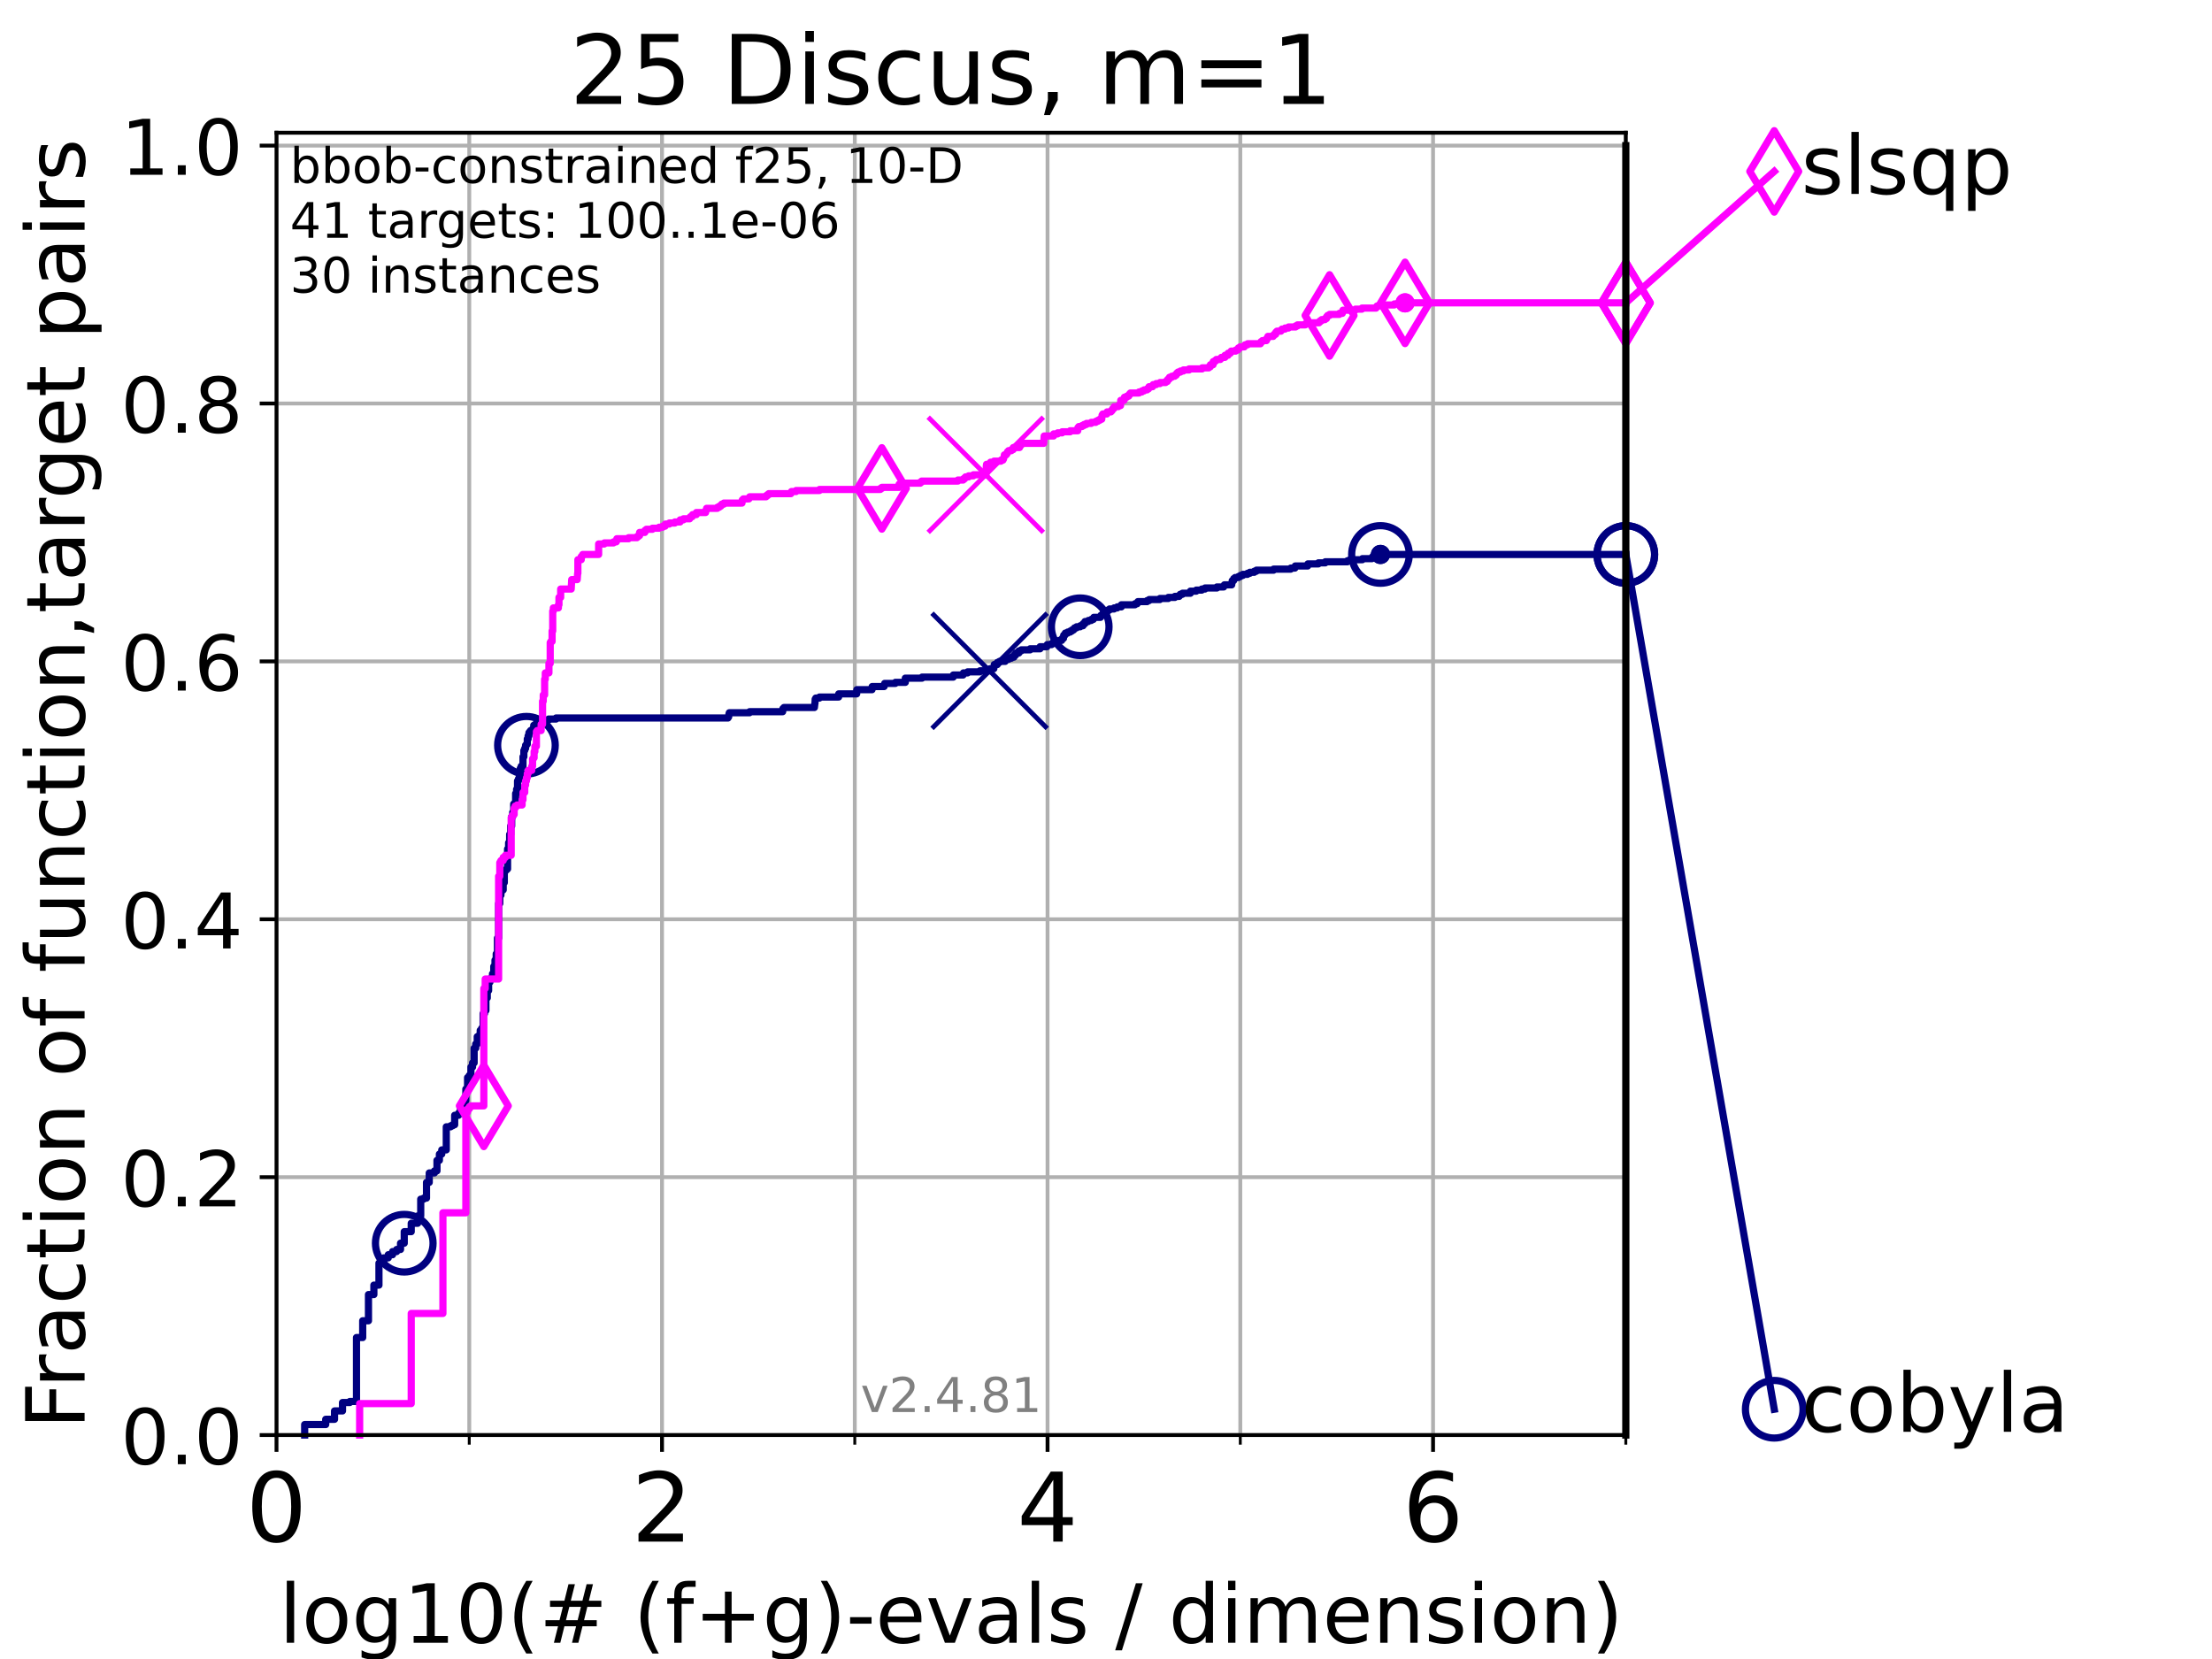 <?xml version="1.0" encoding="utf-8" standalone="no"?>
<!DOCTYPE svg PUBLIC "-//W3C//DTD SVG 1.1//EN"
  "http://www.w3.org/Graphics/SVG/1.1/DTD/svg11.dtd">
<!-- Created with matplotlib (https://matplotlib.org/) -->
<svg height="345.6pt" version="1.1" viewBox="0 0 460.8 345.6" width="460.8pt" xmlns="http://www.w3.org/2000/svg" xmlns:xlink="http://www.w3.org/1999/xlink">
 <defs>
  <style type="text/css">*{stroke-linecap:butt;stroke-linejoin:round;}</style>
 </defs>
 <g id="figure_1">
  <g id="patch_1">
   <path d="M 0 345.6 
L 460.8 345.6 
L 460.8 0 
L 0 0 
z
" style="fill:#ffffff;"/>
  </g>
  <g id="axes_1">
   <g id="patch_2">
    <path d="M 57.6 298.944 
L 338.688 298.944 
L 338.688 27.648 
L 57.6 27.648 
z
" style="fill:#ffffff;"/>
   </g>
   <g id="matplotlib.axis_1">
    <g id="xtick_1">
     <g id="line2d_1">
      <path clip-path="url(#pea14524ec7)" d="M 57.6 298.944 
L 57.6 27.648 
" style="fill:none;stroke:#b0b0b0;stroke-linecap:square;stroke-width:0.8;"/>
     </g>
     <g id="line2d_2">
      <defs>
       <path d="M 0 0 
L 0 3.5 
" id="m18b53e1388" style="stroke:#000000;stroke-width:0.8;"/>
      </defs>
      <g>
       <use style="stroke:#000000;stroke-width:0.8;" x="57.6" xlink:href="#m18b53e1388" y="298.944"/>
      </g>
     </g>
     <g id="text_1">
      <!-- 0 -->
      <g transform="translate(51.237 321.141)scale(0.2 -0.2)">
       <defs>
        <path d="M 31.781 66.406 
Q 24.172 66.406 20.328 58.906 
Q 16.5 51.422 16.5 36.375 
Q 16.5 21.391 20.328 13.891 
Q 24.172 6.391 31.781 6.391 
Q 39.453 6.391 43.281 13.891 
Q 47.125 21.391 47.125 36.375 
Q 47.125 51.422 43.281 58.906 
Q 39.453 66.406 31.781 66.406 
z
M 31.781 74.219 
Q 44.047 74.219 50.516 64.516 
Q 56.984 54.828 56.984 36.375 
Q 56.984 17.969 50.516 8.266 
Q 44.047 -1.422 31.781 -1.422 
Q 19.531 -1.422 13.062 8.266 
Q 6.594 17.969 6.594 36.375 
Q 6.594 54.828 13.062 64.516 
Q 19.531 74.219 31.781 74.219 
z
" id="DejaVuSans-48"/>
       </defs>
       <use xlink:href="#DejaVuSans-48"/>
      </g>
     </g>
    </g>
    <g id="xtick_2">
     <g id="line2d_3">
      <path clip-path="url(#pea14524ec7)" d="M 137.911 298.944 
L 137.911 27.648 
" style="fill:none;stroke:#b0b0b0;stroke-linecap:square;stroke-width:0.8;"/>
     </g>
     <g id="line2d_4">
      <g>
       <use style="stroke:#000000;stroke-width:0.8;" x="137.911" xlink:href="#m18b53e1388" y="298.944"/>
      </g>
     </g>
     <g id="text_2">
      <!-- 2 -->
      <g transform="translate(131.548 321.141)scale(0.2 -0.2)">
       <defs>
        <path d="M 19.188 8.297 
L 53.609 8.297 
L 53.609 0 
L 7.328 0 
L 7.328 8.297 
Q 12.938 14.109 22.625 23.891 
Q 32.328 33.688 34.812 36.531 
Q 39.547 41.844 41.422 45.531 
Q 43.312 49.219 43.312 52.781 
Q 43.312 58.594 39.234 62.25 
Q 35.156 65.922 28.609 65.922 
Q 23.969 65.922 18.812 64.312 
Q 13.672 62.703 7.812 59.422 
L 7.812 69.391 
Q 13.766 71.781 18.938 73 
Q 24.125 74.219 28.422 74.219 
Q 39.75 74.219 46.484 68.547 
Q 53.219 62.891 53.219 53.422 
Q 53.219 48.922 51.531 44.891 
Q 49.859 40.875 45.406 35.406 
Q 44.188 33.984 37.641 27.219 
Q 31.109 20.453 19.188 8.297 
z
" id="DejaVuSans-50"/>
       </defs>
       <use xlink:href="#DejaVuSans-50"/>
      </g>
     </g>
    </g>
    <g id="xtick_3">
     <g id="line2d_5">
      <path clip-path="url(#pea14524ec7)" d="M 218.222 298.944 
L 218.222 27.648 
" style="fill:none;stroke:#b0b0b0;stroke-linecap:square;stroke-width:0.8;"/>
     </g>
     <g id="line2d_6">
      <g>
       <use style="stroke:#000000;stroke-width:0.8;" x="218.222" xlink:href="#m18b53e1388" y="298.944"/>
      </g>
     </g>
     <g id="text_3">
      <!-- 4 -->
      <g transform="translate(211.859 321.141)scale(0.2 -0.2)">
       <defs>
        <path d="M 37.797 64.312 
L 12.891 25.391 
L 37.797 25.391 
z
M 35.203 72.906 
L 47.609 72.906 
L 47.609 25.391 
L 58.016 25.391 
L 58.016 17.188 
L 47.609 17.188 
L 47.609 0 
L 37.797 0 
L 37.797 17.188 
L 4.891 17.188 
L 4.891 26.703 
z
" id="DejaVuSans-52"/>
       </defs>
       <use xlink:href="#DejaVuSans-52"/>
      </g>
     </g>
    </g>
    <g id="xtick_4">
     <g id="line2d_7">
      <path clip-path="url(#pea14524ec7)" d="M 298.533 298.944 
L 298.533 27.648 
" style="fill:none;stroke:#b0b0b0;stroke-linecap:square;stroke-width:0.8;"/>
     </g>
     <g id="line2d_8">
      <g>
       <use style="stroke:#000000;stroke-width:0.8;" x="298.533" xlink:href="#m18b53e1388" y="298.944"/>
      </g>
     </g>
     <g id="text_4">
      <!-- 6 -->
      <g transform="translate(292.17 321.141)scale(0.2 -0.2)">
       <defs>
        <path d="M 33.016 40.375 
Q 26.375 40.375 22.484 35.828 
Q 18.609 31.297 18.609 23.391 
Q 18.609 15.531 22.484 10.953 
Q 26.375 6.391 33.016 6.391 
Q 39.656 6.391 43.531 10.953 
Q 47.406 15.531 47.406 23.391 
Q 47.406 31.297 43.531 35.828 
Q 39.656 40.375 33.016 40.375 
z
M 52.594 71.297 
L 52.594 62.312 
Q 48.875 64.062 45.094 64.984 
Q 41.312 65.922 37.594 65.922 
Q 27.828 65.922 22.672 59.328 
Q 17.531 52.734 16.797 39.406 
Q 19.672 43.656 24.016 45.922 
Q 28.375 48.188 33.594 48.188 
Q 44.578 48.188 50.953 41.516 
Q 57.328 34.859 57.328 23.391 
Q 57.328 12.156 50.688 5.359 
Q 44.047 -1.422 33.016 -1.422 
Q 20.359 -1.422 13.672 8.266 
Q 6.984 17.969 6.984 36.375 
Q 6.984 53.656 15.188 63.938 
Q 23.391 74.219 37.203 74.219 
Q 40.922 74.219 44.703 73.484 
Q 48.484 72.75 52.594 71.297 
z
" id="DejaVuSans-54"/>
       </defs>
       <use xlink:href="#DejaVuSans-54"/>
      </g>
     </g>
    </g>
    <g id="xtick_5">
     <g id="line2d_9">
      <path clip-path="url(#pea14524ec7)" d="M 97.755 298.944 
L 97.755 27.648 
" style="fill:none;stroke:#b0b0b0;stroke-linecap:square;stroke-width:0.8;"/>
     </g>
     <g id="line2d_10">
      <defs>
       <path d="M 0 0 
L 0 2 
" id="m3bbe411021" style="stroke:#000000;stroke-width:0.6;"/>
      </defs>
      <g>
       <use style="stroke:#000000;stroke-width:0.6;" x="97.755" xlink:href="#m3bbe411021" y="298.944"/>
      </g>
     </g>
    </g>
    <g id="xtick_6">
     <g id="line2d_11">
      <path clip-path="url(#pea14524ec7)" d="M 178.066 298.944 
L 178.066 27.648 
" style="fill:none;stroke:#b0b0b0;stroke-linecap:square;stroke-width:0.8;"/>
     </g>
     <g id="line2d_12">
      <g>
       <use style="stroke:#000000;stroke-width:0.6;" x="178.066" xlink:href="#m3bbe411021" y="298.944"/>
      </g>
     </g>
    </g>
    <g id="xtick_7">
     <g id="line2d_13">
      <path clip-path="url(#pea14524ec7)" d="M 258.377 298.944 
L 258.377 27.648 
" style="fill:none;stroke:#b0b0b0;stroke-linecap:square;stroke-width:0.8;"/>
     </g>
     <g id="line2d_14">
      <g>
       <use style="stroke:#000000;stroke-width:0.6;" x="258.377" xlink:href="#m3bbe411021" y="298.944"/>
      </g>
     </g>
    </g>
    <g id="xtick_8">
     <g id="line2d_15">
      <path clip-path="url(#pea14524ec7)" d="M 338.688 298.944 
L 338.688 27.648 
" style="fill:none;stroke:#b0b0b0;stroke-linecap:square;stroke-width:0.8;"/>
     </g>
     <g id="line2d_16">
      <g>
       <use style="stroke:#000000;stroke-width:0.6;" x="338.688" xlink:href="#m3bbe411021" y="298.944"/>
      </g>
     </g>
    </g>
    <g id="text_5">
     <!-- log10(# (f+g)-evals / dimension) -->
     <g transform="translate(58.145 342.218)scale(0.17 -0.17)">
      <defs>
       <path d="M 9.422 75.984 
L 18.406 75.984 
L 18.406 0 
L 9.422 0 
z
" id="DejaVuSans-108"/>
       <path d="M 30.609 48.391 
Q 23.391 48.391 19.188 42.75 
Q 14.984 37.109 14.984 27.297 
Q 14.984 17.484 19.156 11.844 
Q 23.344 6.203 30.609 6.203 
Q 37.797 6.203 41.984 11.859 
Q 46.188 17.531 46.188 27.297 
Q 46.188 37.016 41.984 42.703 
Q 37.797 48.391 30.609 48.391 
z
M 30.609 56 
Q 42.328 56 49.016 48.375 
Q 55.719 40.766 55.719 27.297 
Q 55.719 13.875 49.016 6.219 
Q 42.328 -1.422 30.609 -1.422 
Q 18.844 -1.422 12.172 6.219 
Q 5.516 13.875 5.516 27.297 
Q 5.516 40.766 12.172 48.375 
Q 18.844 56 30.609 56 
z
" id="DejaVuSans-111"/>
       <path d="M 45.406 27.984 
Q 45.406 37.75 41.375 43.109 
Q 37.359 48.484 30.078 48.484 
Q 22.859 48.484 18.828 43.109 
Q 14.797 37.75 14.797 27.984 
Q 14.797 18.266 18.828 12.891 
Q 22.859 7.516 30.078 7.516 
Q 37.359 7.516 41.375 12.891 
Q 45.406 18.266 45.406 27.984 
z
M 54.391 6.781 
Q 54.391 -7.172 48.188 -13.984 
Q 42 -20.797 29.203 -20.797 
Q 24.469 -20.797 20.266 -20.094 
Q 16.062 -19.391 12.109 -17.922 
L 12.109 -9.188 
Q 16.062 -11.328 19.922 -12.344 
Q 23.781 -13.375 27.781 -13.375 
Q 36.625 -13.375 41.016 -8.766 
Q 45.406 -4.156 45.406 5.172 
L 45.406 9.625 
Q 42.625 4.781 38.281 2.391 
Q 33.938 0 27.875 0 
Q 17.828 0 11.672 7.656 
Q 5.516 15.328 5.516 27.984 
Q 5.516 40.672 11.672 48.328 
Q 17.828 56 27.875 56 
Q 33.938 56 38.281 53.609 
Q 42.625 51.219 45.406 46.391 
L 45.406 54.688 
L 54.391 54.688 
z
" id="DejaVuSans-103"/>
       <path d="M 12.406 8.297 
L 28.516 8.297 
L 28.516 63.922 
L 10.984 60.406 
L 10.984 69.391 
L 28.422 72.906 
L 38.281 72.906 
L 38.281 8.297 
L 54.391 8.297 
L 54.391 0 
L 12.406 0 
z
" id="DejaVuSans-49"/>
       <path d="M 31 75.875 
Q 24.469 64.656 21.281 53.656 
Q 18.109 42.672 18.109 31.391 
Q 18.109 20.125 21.312 9.062 
Q 24.516 -2 31 -13.188 
L 23.188 -13.188 
Q 15.875 -1.703 12.234 9.375 
Q 8.594 20.453 8.594 31.391 
Q 8.594 42.281 12.203 53.312 
Q 15.828 64.359 23.188 75.875 
z
" id="DejaVuSans-40"/>
       <path d="M 51.125 44 
L 36.922 44 
L 32.812 27.688 
L 47.125 27.688 
z
M 43.797 71.781 
L 38.719 51.516 
L 52.984 51.516 
L 58.109 71.781 
L 65.922 71.781 
L 60.891 51.516 
L 76.125 51.516 
L 76.125 44 
L 58.984 44 
L 54.984 27.688 
L 70.516 27.688 
L 70.516 20.219 
L 53.078 20.219 
L 48 0 
L 40.188 0 
L 45.219 20.219 
L 30.906 20.219 
L 25.875 0 
L 18.016 0 
L 23.094 20.219 
L 7.719 20.219 
L 7.719 27.688 
L 24.906 27.688 
L 29 44 
L 13.281 44 
L 13.281 51.516 
L 30.906 51.516 
L 35.891 71.781 
z
" id="DejaVuSans-35"/>
       <path id="DejaVuSans-32"/>
       <path d="M 37.109 75.984 
L 37.109 68.5 
L 28.516 68.5 
Q 23.688 68.5 21.797 66.547 
Q 19.922 64.594 19.922 59.516 
L 19.922 54.688 
L 34.719 54.688 
L 34.719 47.703 
L 19.922 47.703 
L 19.922 0 
L 10.891 0 
L 10.891 47.703 
L 2.297 47.703 
L 2.297 54.688 
L 10.891 54.688 
L 10.891 58.5 
Q 10.891 67.625 15.141 71.797 
Q 19.391 75.984 28.609 75.984 
z
" id="DejaVuSans-102"/>
       <path d="M 46 62.703 
L 46 35.5 
L 73.188 35.5 
L 73.188 27.203 
L 46 27.203 
L 46 0 
L 37.797 0 
L 37.797 27.203 
L 10.594 27.203 
L 10.594 35.5 
L 37.797 35.5 
L 37.797 62.703 
z
" id="DejaVuSans-43"/>
       <path d="M 8.016 75.875 
L 15.828 75.875 
Q 23.141 64.359 26.781 53.312 
Q 30.422 42.281 30.422 31.391 
Q 30.422 20.453 26.781 9.375 
Q 23.141 -1.703 15.828 -13.188 
L 8.016 -13.188 
Q 14.5 -2 17.703 9.062 
Q 20.906 20.125 20.906 31.391 
Q 20.906 42.672 17.703 53.656 
Q 14.5 64.656 8.016 75.875 
z
" id="DejaVuSans-41"/>
       <path d="M 4.891 31.391 
L 31.203 31.391 
L 31.203 23.391 
L 4.891 23.391 
z
" id="DejaVuSans-45"/>
       <path d="M 56.203 29.594 
L 56.203 25.203 
L 14.891 25.203 
Q 15.484 15.922 20.484 11.062 
Q 25.484 6.203 34.422 6.203 
Q 39.594 6.203 44.453 7.469 
Q 49.312 8.734 54.109 11.281 
L 54.109 2.781 
Q 49.266 0.734 44.188 -0.344 
Q 39.109 -1.422 33.891 -1.422 
Q 20.797 -1.422 13.156 6.188 
Q 5.516 13.812 5.516 26.812 
Q 5.516 40.234 12.766 48.109 
Q 20.016 56 32.328 56 
Q 43.359 56 49.781 48.891 
Q 56.203 41.797 56.203 29.594 
z
M 47.219 32.234 
Q 47.125 39.594 43.094 43.984 
Q 39.062 48.391 32.422 48.391 
Q 24.906 48.391 20.391 44.141 
Q 15.875 39.891 15.188 32.172 
z
" id="DejaVuSans-101"/>
       <path d="M 2.984 54.688 
L 12.5 54.688 
L 29.594 8.797 
L 46.688 54.688 
L 56.203 54.688 
L 35.688 0 
L 23.484 0 
z
" id="DejaVuSans-118"/>
       <path d="M 34.281 27.484 
Q 23.391 27.484 19.188 25 
Q 14.984 22.516 14.984 16.5 
Q 14.984 11.719 18.141 8.906 
Q 21.297 6.109 26.703 6.109 
Q 34.188 6.109 38.703 11.406 
Q 43.219 16.703 43.219 25.484 
L 43.219 27.484 
z
M 52.203 31.203 
L 52.203 0 
L 43.219 0 
L 43.219 8.297 
Q 40.141 3.328 35.547 0.953 
Q 30.953 -1.422 24.312 -1.422 
Q 15.922 -1.422 10.953 3.297 
Q 6 8.016 6 15.922 
Q 6 25.141 12.172 29.828 
Q 18.359 34.516 30.609 34.516 
L 43.219 34.516 
L 43.219 35.406 
Q 43.219 41.609 39.141 45 
Q 35.062 48.391 27.688 48.391 
Q 23 48.391 18.547 47.266 
Q 14.109 46.141 10.016 43.891 
L 10.016 52.203 
Q 14.938 54.109 19.578 55.047 
Q 24.219 56 28.609 56 
Q 40.484 56 46.344 49.844 
Q 52.203 43.703 52.203 31.203 
z
" id="DejaVuSans-97"/>
       <path d="M 44.281 53.078 
L 44.281 44.578 
Q 40.484 46.531 36.375 47.5 
Q 32.281 48.484 27.875 48.484 
Q 21.188 48.484 17.844 46.438 
Q 14.5 44.391 14.5 40.281 
Q 14.5 37.156 16.891 35.375 
Q 19.281 33.594 26.516 31.984 
L 29.594 31.297 
Q 39.156 29.25 43.188 25.516 
Q 47.219 21.781 47.219 15.094 
Q 47.219 7.469 41.188 3.016 
Q 35.156 -1.422 24.609 -1.422 
Q 20.219 -1.422 15.453 -0.562 
Q 10.688 0.297 5.422 2 
L 5.422 11.281 
Q 10.406 8.688 15.234 7.391 
Q 20.062 6.109 24.812 6.109 
Q 31.156 6.109 34.562 8.281 
Q 37.984 10.453 37.984 14.406 
Q 37.984 18.062 35.516 20.016 
Q 33.062 21.969 24.703 23.781 
L 21.578 24.516 
Q 13.234 26.266 9.516 29.906 
Q 5.812 33.547 5.812 39.891 
Q 5.812 47.609 11.281 51.797 
Q 16.75 56 26.812 56 
Q 31.781 56 36.172 55.266 
Q 40.578 54.547 44.281 53.078 
z
" id="DejaVuSans-115"/>
       <path d="M 25.391 72.906 
L 33.688 72.906 
L 8.297 -9.281 
L 0 -9.281 
z
" id="DejaVuSans-47"/>
       <path d="M 45.406 46.391 
L 45.406 75.984 
L 54.391 75.984 
L 54.391 0 
L 45.406 0 
L 45.406 8.203 
Q 42.578 3.328 38.25 0.953 
Q 33.938 -1.422 27.875 -1.422 
Q 17.969 -1.422 11.734 6.484 
Q 5.516 14.406 5.516 27.297 
Q 5.516 40.188 11.734 48.094 
Q 17.969 56 27.875 56 
Q 33.938 56 38.25 53.625 
Q 42.578 51.266 45.406 46.391 
z
M 14.797 27.297 
Q 14.797 17.391 18.875 11.75 
Q 22.953 6.109 30.078 6.109 
Q 37.203 6.109 41.297 11.75 
Q 45.406 17.391 45.406 27.297 
Q 45.406 37.203 41.297 42.844 
Q 37.203 48.484 30.078 48.484 
Q 22.953 48.484 18.875 42.844 
Q 14.797 37.203 14.797 27.297 
z
" id="DejaVuSans-100"/>
       <path d="M 9.422 54.688 
L 18.406 54.688 
L 18.406 0 
L 9.422 0 
z
M 9.422 75.984 
L 18.406 75.984 
L 18.406 64.594 
L 9.422 64.594 
z
" id="DejaVuSans-105"/>
       <path d="M 52 44.188 
Q 55.375 50.25 60.062 53.125 
Q 64.75 56 71.094 56 
Q 79.641 56 84.281 50.016 
Q 88.922 44.047 88.922 33.016 
L 88.922 0 
L 79.891 0 
L 79.891 32.719 
Q 79.891 40.578 77.094 44.375 
Q 74.312 48.188 68.609 48.188 
Q 61.625 48.188 57.562 43.547 
Q 53.516 38.922 53.516 30.906 
L 53.516 0 
L 44.484 0 
L 44.484 32.719 
Q 44.484 40.625 41.703 44.406 
Q 38.922 48.188 33.109 48.188 
Q 26.219 48.188 22.156 43.531 
Q 18.109 38.875 18.109 30.906 
L 18.109 0 
L 9.078 0 
L 9.078 54.688 
L 18.109 54.688 
L 18.109 46.188 
Q 21.188 51.219 25.484 53.609 
Q 29.781 56 35.688 56 
Q 41.656 56 45.828 52.969 
Q 50 49.953 52 44.188 
z
" id="DejaVuSans-109"/>
       <path d="M 54.891 33.016 
L 54.891 0 
L 45.906 0 
L 45.906 32.719 
Q 45.906 40.484 42.875 44.328 
Q 39.844 48.188 33.797 48.188 
Q 26.516 48.188 22.312 43.547 
Q 18.109 38.922 18.109 30.906 
L 18.109 0 
L 9.078 0 
L 9.078 54.688 
L 18.109 54.688 
L 18.109 46.188 
Q 21.344 51.125 25.703 53.562 
Q 30.078 56 35.797 56 
Q 45.219 56 50.047 50.172 
Q 54.891 44.344 54.891 33.016 
z
" id="DejaVuSans-110"/>
      </defs>
      <use xlink:href="#DejaVuSans-108"/>
      <use x="27.783" xlink:href="#DejaVuSans-111"/>
      <use x="88.965" xlink:href="#DejaVuSans-103"/>
      <use x="152.441" xlink:href="#DejaVuSans-49"/>
      <use x="216.064" xlink:href="#DejaVuSans-48"/>
      <use x="279.688" xlink:href="#DejaVuSans-40"/>
      <use x="318.701" xlink:href="#DejaVuSans-35"/>
      <use x="402.49" xlink:href="#DejaVuSans-32"/>
      <use x="434.277" xlink:href="#DejaVuSans-40"/>
      <use x="473.291" xlink:href="#DejaVuSans-102"/>
      <use x="508.496" xlink:href="#DejaVuSans-43"/>
      <use x="592.285" xlink:href="#DejaVuSans-103"/>
      <use x="655.762" xlink:href="#DejaVuSans-41"/>
      <use x="694.775" xlink:href="#DejaVuSans-45"/>
      <use x="730.859" xlink:href="#DejaVuSans-101"/>
      <use x="792.383" xlink:href="#DejaVuSans-118"/>
      <use x="851.562" xlink:href="#DejaVuSans-97"/>
      <use x="912.842" xlink:href="#DejaVuSans-108"/>
      <use x="940.625" xlink:href="#DejaVuSans-115"/>
      <use x="992.725" xlink:href="#DejaVuSans-32"/>
      <use x="1024.512" xlink:href="#DejaVuSans-47"/>
      <use x="1058.203" xlink:href="#DejaVuSans-32"/>
      <use x="1089.99" xlink:href="#DejaVuSans-100"/>
      <use x="1153.467" xlink:href="#DejaVuSans-105"/>
      <use x="1181.25" xlink:href="#DejaVuSans-109"/>
      <use x="1278.662" xlink:href="#DejaVuSans-101"/>
      <use x="1340.186" xlink:href="#DejaVuSans-110"/>
      <use x="1403.564" xlink:href="#DejaVuSans-115"/>
      <use x="1455.664" xlink:href="#DejaVuSans-105"/>
      <use x="1483.447" xlink:href="#DejaVuSans-111"/>
      <use x="1544.629" xlink:href="#DejaVuSans-110"/>
      <use x="1608.008" xlink:href="#DejaVuSans-41"/>
     </g>
    </g>
   </g>
   <g id="matplotlib.axis_2">
    <g id="ytick_1">
     <g id="line2d_17">
      <path clip-path="url(#pea14524ec7)" d="M 57.6 298.944 
L 338.688 298.944 
" style="fill:none;stroke:#b0b0b0;stroke-linecap:square;stroke-width:0.8;"/>
     </g>
     <g id="line2d_18">
      <defs>
       <path d="M 0 0 
L -3.5 0 
" id="m067174a437" style="stroke:#000000;stroke-width:0.8;"/>
      </defs>
      <g>
       <use style="stroke:#000000;stroke-width:0.8;" x="57.6" xlink:href="#m067174a437" y="298.944"/>
      </g>
     </g>
     <g id="text_6">
      <!-- 0.0 -->
      <g transform="translate(25.155 305.023)scale(0.16 -0.16)">
       <defs>
        <path d="M 10.688 12.406 
L 21 12.406 
L 21 0 
L 10.688 0 
z
" id="DejaVuSans-46"/>
       </defs>
       <use xlink:href="#DejaVuSans-48"/>
       <use x="63.623" xlink:href="#DejaVuSans-46"/>
       <use x="95.41" xlink:href="#DejaVuSans-48"/>
      </g>
     </g>
    </g>
    <g id="ytick_2">
     <g id="line2d_19">
      <path clip-path="url(#pea14524ec7)" d="M 57.6 245.222 
L 338.688 245.222 
" style="fill:none;stroke:#b0b0b0;stroke-linecap:square;stroke-width:0.8;"/>
     </g>
     <g id="line2d_20">
      <g>
       <use style="stroke:#000000;stroke-width:0.8;" x="57.6" xlink:href="#m067174a437" y="245.222"/>
      </g>
     </g>
     <g id="text_7">
      <!-- 0.2 -->
      <g transform="translate(25.155 251.301)scale(0.16 -0.16)">
       <use xlink:href="#DejaVuSans-48"/>
       <use x="63.623" xlink:href="#DejaVuSans-46"/>
       <use x="95.41" xlink:href="#DejaVuSans-50"/>
      </g>
     </g>
    </g>
    <g id="ytick_3">
     <g id="line2d_21">
      <path clip-path="url(#pea14524ec7)" d="M 57.6 191.5 
L 338.688 191.5 
" style="fill:none;stroke:#b0b0b0;stroke-linecap:square;stroke-width:0.8;"/>
     </g>
     <g id="line2d_22">
      <g>
       <use style="stroke:#000000;stroke-width:0.8;" x="57.6" xlink:href="#m067174a437" y="191.5"/>
      </g>
     </g>
     <g id="text_8">
      <!-- 0.4 -->
      <g transform="translate(25.155 197.579)scale(0.16 -0.16)">
       <use xlink:href="#DejaVuSans-48"/>
       <use x="63.623" xlink:href="#DejaVuSans-46"/>
       <use x="95.41" xlink:href="#DejaVuSans-52"/>
      </g>
     </g>
    </g>
    <g id="ytick_4">
     <g id="line2d_23">
      <path clip-path="url(#pea14524ec7)" d="M 57.6 137.778 
L 338.688 137.778 
" style="fill:none;stroke:#b0b0b0;stroke-linecap:square;stroke-width:0.8;"/>
     </g>
     <g id="line2d_24">
      <g>
       <use style="stroke:#000000;stroke-width:0.8;" x="57.6" xlink:href="#m067174a437" y="137.778"/>
      </g>
     </g>
     <g id="text_9">
      <!-- 0.6 -->
      <g transform="translate(25.155 143.857)scale(0.16 -0.16)">
       <use xlink:href="#DejaVuSans-48"/>
       <use x="63.623" xlink:href="#DejaVuSans-46"/>
       <use x="95.41" xlink:href="#DejaVuSans-54"/>
      </g>
     </g>
    </g>
    <g id="ytick_5">
     <g id="line2d_25">
      <path clip-path="url(#pea14524ec7)" d="M 57.6 84.056 
L 338.688 84.056 
" style="fill:none;stroke:#b0b0b0;stroke-linecap:square;stroke-width:0.8;"/>
     </g>
     <g id="line2d_26">
      <g>
       <use style="stroke:#000000;stroke-width:0.8;" x="57.6" xlink:href="#m067174a437" y="84.056"/>
      </g>
     </g>
     <g id="text_10">
      <!-- 0.8 -->
      <g transform="translate(25.155 90.135)scale(0.16 -0.16)">
       <defs>
        <path d="M 31.781 34.625 
Q 24.75 34.625 20.719 30.859 
Q 16.703 27.094 16.703 20.516 
Q 16.703 13.922 20.719 10.156 
Q 24.75 6.391 31.781 6.391 
Q 38.812 6.391 42.859 10.172 
Q 46.922 13.969 46.922 20.516 
Q 46.922 27.094 42.891 30.859 
Q 38.875 34.625 31.781 34.625 
z
M 21.922 38.812 
Q 15.578 40.375 12.031 44.719 
Q 8.5 49.078 8.5 55.328 
Q 8.5 64.062 14.719 69.141 
Q 20.953 74.219 31.781 74.219 
Q 42.672 74.219 48.875 69.141 
Q 55.078 64.062 55.078 55.328 
Q 55.078 49.078 51.531 44.719 
Q 48 40.375 41.703 38.812 
Q 48.828 37.156 52.797 32.312 
Q 56.781 27.484 56.781 20.516 
Q 56.781 9.906 50.312 4.234 
Q 43.844 -1.422 31.781 -1.422 
Q 19.734 -1.422 13.25 4.234 
Q 6.781 9.906 6.781 20.516 
Q 6.781 27.484 10.781 32.312 
Q 14.797 37.156 21.922 38.812 
z
M 18.312 54.391 
Q 18.312 48.734 21.844 45.562 
Q 25.391 42.391 31.781 42.391 
Q 38.141 42.391 41.719 45.562 
Q 45.312 48.734 45.312 54.391 
Q 45.312 60.062 41.719 63.234 
Q 38.141 66.406 31.781 66.406 
Q 25.391 66.406 21.844 63.234 
Q 18.312 60.062 18.312 54.391 
z
" id="DejaVuSans-56"/>
       </defs>
       <use xlink:href="#DejaVuSans-48"/>
       <use x="63.623" xlink:href="#DejaVuSans-46"/>
       <use x="95.41" xlink:href="#DejaVuSans-56"/>
      </g>
     </g>
    </g>
    <g id="ytick_6">
     <g id="line2d_27">
      <path clip-path="url(#pea14524ec7)" d="M 57.6 30.334 
L 338.688 30.334 
" style="fill:none;stroke:#b0b0b0;stroke-linecap:square;stroke-width:0.8;"/>
     </g>
     <g id="line2d_28">
      <g>
       <use style="stroke:#000000;stroke-width:0.8;" x="57.6" xlink:href="#m067174a437" y="30.334"/>
      </g>
     </g>
     <g id="text_11">
      <!-- 1.0 -->
      <g transform="translate(25.155 36.413)scale(0.16 -0.16)">
       <use xlink:href="#DejaVuSans-49"/>
       <use x="63.623" xlink:href="#DejaVuSans-46"/>
       <use x="95.41" xlink:href="#DejaVuSans-48"/>
      </g>
     </g>
    </g>
    <g id="text_12">
     <!-- Fraction of function,target pairs -->
     <g transform="translate(17.62 297.681)rotate(-90)scale(0.17 -0.17)">
      <defs>
       <path d="M 9.812 72.906 
L 51.703 72.906 
L 51.703 64.594 
L 19.672 64.594 
L 19.672 43.109 
L 48.578 43.109 
L 48.578 34.812 
L 19.672 34.812 
L 19.672 0 
L 9.812 0 
z
" id="DejaVuSans-70"/>
       <path d="M 41.109 46.297 
Q 39.594 47.172 37.812 47.578 
Q 36.031 48 33.891 48 
Q 26.266 48 22.188 43.047 
Q 18.109 38.094 18.109 28.812 
L 18.109 0 
L 9.078 0 
L 9.078 54.688 
L 18.109 54.688 
L 18.109 46.188 
Q 20.953 51.172 25.484 53.578 
Q 30.031 56 36.531 56 
Q 37.453 56 38.578 55.875 
Q 39.703 55.766 41.062 55.516 
z
" id="DejaVuSans-114"/>
       <path d="M 48.781 52.594 
L 48.781 44.188 
Q 44.969 46.297 41.141 47.344 
Q 37.312 48.391 33.406 48.391 
Q 24.656 48.391 19.812 42.844 
Q 14.984 37.312 14.984 27.297 
Q 14.984 17.281 19.812 11.734 
Q 24.656 6.203 33.406 6.203 
Q 37.312 6.203 41.141 7.25 
Q 44.969 8.297 48.781 10.406 
L 48.781 2.094 
Q 45.016 0.344 40.984 -0.531 
Q 36.969 -1.422 32.422 -1.422 
Q 20.062 -1.422 12.781 6.344 
Q 5.516 14.109 5.516 27.297 
Q 5.516 40.672 12.859 48.328 
Q 20.219 56 33.016 56 
Q 37.156 56 41.109 55.141 
Q 45.062 54.297 48.781 52.594 
z
" id="DejaVuSans-99"/>
       <path d="M 18.312 70.219 
L 18.312 54.688 
L 36.812 54.688 
L 36.812 47.703 
L 18.312 47.703 
L 18.312 18.016 
Q 18.312 11.328 20.141 9.422 
Q 21.969 7.516 27.594 7.516 
L 36.812 7.516 
L 36.812 0 
L 27.594 0 
Q 17.188 0 13.234 3.875 
Q 9.281 7.766 9.281 18.016 
L 9.281 47.703 
L 2.688 47.703 
L 2.688 54.688 
L 9.281 54.688 
L 9.281 70.219 
z
" id="DejaVuSans-116"/>
       <path d="M 8.5 21.578 
L 8.5 54.688 
L 17.484 54.688 
L 17.484 21.922 
Q 17.484 14.156 20.5 10.266 
Q 23.531 6.391 29.594 6.391 
Q 36.859 6.391 41.078 11.031 
Q 45.312 15.672 45.312 23.688 
L 45.312 54.688 
L 54.297 54.688 
L 54.297 0 
L 45.312 0 
L 45.312 8.406 
Q 42.047 3.422 37.719 1 
Q 33.406 -1.422 27.688 -1.422 
Q 18.266 -1.422 13.375 4.438 
Q 8.5 10.297 8.5 21.578 
z
M 31.109 56 
z
" id="DejaVuSans-117"/>
       <path d="M 11.719 12.406 
L 22.016 12.406 
L 22.016 4 
L 14.016 -11.625 
L 7.719 -11.625 
L 11.719 4 
z
" id="DejaVuSans-44"/>
       <path d="M 18.109 8.203 
L 18.109 -20.797 
L 9.078 -20.797 
L 9.078 54.688 
L 18.109 54.688 
L 18.109 46.391 
Q 20.953 51.266 25.266 53.625 
Q 29.594 56 35.594 56 
Q 45.562 56 51.781 48.094 
Q 58.016 40.188 58.016 27.297 
Q 58.016 14.406 51.781 6.484 
Q 45.562 -1.422 35.594 -1.422 
Q 29.594 -1.422 25.266 0.953 
Q 20.953 3.328 18.109 8.203 
z
M 48.688 27.297 
Q 48.688 37.203 44.609 42.844 
Q 40.531 48.484 33.406 48.484 
Q 26.266 48.484 22.188 42.844 
Q 18.109 37.203 18.109 27.297 
Q 18.109 17.391 22.188 11.75 
Q 26.266 6.109 33.406 6.109 
Q 40.531 6.109 44.609 11.75 
Q 48.688 17.391 48.688 27.297 
z
" id="DejaVuSans-112"/>
      </defs>
      <use xlink:href="#DejaVuSans-70"/>
      <use x="50.27" xlink:href="#DejaVuSans-114"/>
      <use x="91.383" xlink:href="#DejaVuSans-97"/>
      <use x="152.662" xlink:href="#DejaVuSans-99"/>
      <use x="207.643" xlink:href="#DejaVuSans-116"/>
      <use x="246.852" xlink:href="#DejaVuSans-105"/>
      <use x="274.635" xlink:href="#DejaVuSans-111"/>
      <use x="335.816" xlink:href="#DejaVuSans-110"/>
      <use x="399.195" xlink:href="#DejaVuSans-32"/>
      <use x="430.982" xlink:href="#DejaVuSans-111"/>
      <use x="492.164" xlink:href="#DejaVuSans-102"/>
      <use x="527.369" xlink:href="#DejaVuSans-32"/>
      <use x="559.156" xlink:href="#DejaVuSans-102"/>
      <use x="594.361" xlink:href="#DejaVuSans-117"/>
      <use x="657.74" xlink:href="#DejaVuSans-110"/>
      <use x="721.119" xlink:href="#DejaVuSans-99"/>
      <use x="776.1" xlink:href="#DejaVuSans-116"/>
      <use x="815.309" xlink:href="#DejaVuSans-105"/>
      <use x="843.092" xlink:href="#DejaVuSans-111"/>
      <use x="904.273" xlink:href="#DejaVuSans-110"/>
      <use x="967.652" xlink:href="#DejaVuSans-44"/>
      <use x="999.439" xlink:href="#DejaVuSans-116"/>
      <use x="1038.648" xlink:href="#DejaVuSans-97"/>
      <use x="1099.928" xlink:href="#DejaVuSans-114"/>
      <use x="1139.291" xlink:href="#DejaVuSans-103"/>
      <use x="1202.768" xlink:href="#DejaVuSans-101"/>
      <use x="1264.291" xlink:href="#DejaVuSans-116"/>
      <use x="1303.5" xlink:href="#DejaVuSans-32"/>
      <use x="1335.287" xlink:href="#DejaVuSans-112"/>
      <use x="1398.764" xlink:href="#DejaVuSans-97"/>
      <use x="1460.043" xlink:href="#DejaVuSans-105"/>
      <use x="1487.826" xlink:href="#DejaVuSans-114"/>
      <use x="1528.939" xlink:href="#DejaVuSans-115"/>
     </g>
    </g>
   </g>
   <g id="line2d_29">
    <defs>
     <path d="M 0 1.5 
C 0.398 1.5 0.779 1.342 1.061 1.061 
C 1.342 0.779 1.5 0.398 1.5 0 
C 1.5 -0.398 1.342 -0.779 1.061 -1.061 
C 0.779 -1.342 0.398 -1.5 0 -1.5 
C -0.398 -1.5 -0.779 -1.342 -1.061 -1.061 
C -1.342 -0.779 -1.5 -0.398 -1.5 0 
C -1.5 0.398 -1.342 0.779 -1.061 1.061 
C -0.779 1.342 -0.398 1.5 0 1.5 
z
" id="m33307a7026" style="stroke:#000080;"/>
    </defs>
    <g>
     <use style="fill:#000080;stroke:#000080;" x="287.577" xlink:href="#m33307a7026" y="115.503"/>
     <use style="fill:#000080;stroke:#000080;" x="287.577" xlink:href="#m33307a7026" y="115.503"/>
    </g>
   </g>
   <g id="line2d_30">
    <path d="M 63.468 298.944 
L 63.468 296.76 
L 67.851 296.76 
L 67.851 295.668 
L 69.688 295.668 
L 69.688 293.921 
L 71.35 293.921 
L 71.35 292.174 
L 72.868 292.174 
L 72.868 291.956 
L 74.263 291.956 
L 74.263 278.634 
L 75.556 278.634 
L 75.556 275.14 
L 76.759 275.14 
L 76.759 269.681 
L 77.885 269.681 
L 77.885 267.715 
L 78.942 267.715 
L 78.942 263.129 
L 79.939 263.129 
L 79.939 262.037 
L 80.881 262.037 
L 80.881 261.382 
L 81.776 261.382 
L 81.776 260.727 
L 82.627 260.727 
L 82.627 260.29 
L 83.438 260.29 
L 83.438 258.98 
L 84.213 258.98 
L 84.213 256.578 
L 85.667 256.578 
L 85.667 254.831 
L 87.01 254.831 
L 87.01 253.302 
L 87.644 253.302 
L 87.644 249.808 
L 88.256 249.808 
L 88.256 249.59 
L 88.847 249.59 
L 88.847 246.314 
L 89.419 246.314 
L 89.419 244.348 
L 90.509 244.348 
L 90.509 243.912 
L 91.03 243.912 
L 91.03 241.728 
L 91.535 241.728 
L 91.535 240.418 
L 92.027 240.418 
L 92.027 239.544 
L 92.969 239.544 
L 92.969 234.74 
L 93.864 234.74 
L 93.864 234.521 
L 94.295 234.521 
L 94.295 234.303 
L 94.715 234.303 
L 94.715 232.337 
L 95.526 232.337 
L 95.526 231.901 
L 95.918 231.901 
L 95.918 231.027 
L 96.301 231.027 
L 96.301 230.59 
L 96.676 230.59 
L 96.676 229.28 
L 97.044 229.28 
L 97.044 226.878 
L 97.403 226.878 
L 97.403 224.476 
L 97.755 224.476 
L 97.755 224.039 
L 98.101 224.039 
L 98.101 222.292 
L 98.439 222.292 
L 98.439 221.418 
L 98.772 221.418 
L 98.772 218.361 
L 99.098 218.361 
L 99.098 217.488 
L 99.418 217.488 
L 99.418 215.959 
L 99.732 215.959 
L 99.732 215.74 
L 100.04 215.74 
L 100.04 214.649 
L 100.344 214.649 
L 100.344 214.212 
L 100.642 214.212 
L 100.642 211.154 
L 100.935 211.154 
L 100.935 210.499 
L 101.223 210.499 
L 101.223 207.879 
L 101.507 207.879 
L 101.507 206.35 
L 101.786 206.35 
L 101.786 204.603 
L 102.06 204.603 
L 102.06 203.948 
L 102.331 203.948 
L 102.331 203.729 
L 102.597 203.729 
L 102.597 202.856 
L 102.859 202.856 
L 102.859 201.327 
L 103.118 201.327 
L 103.118 200.017 
L 103.372 200.017 
L 103.372 198.707 
L 103.623 198.707 
L 103.623 195.431 
L 103.871 195.431 
L 103.871 188.224 
L 104.115 188.224 
L 104.115 186.477 
L 104.355 186.477 
L 104.355 185.604 
L 104.592 185.604 
L 104.592 185.385 
L 104.826 185.385 
L 104.826 183.857 
L 105.057 183.857 
L 105.057 181.454 
L 105.285 181.454 
L 105.285 181.236 
L 105.51 181.236 
L 105.51 181.018 
L 105.733 181.018 
L 105.733 176.868 
L 105.952 176.868 
L 105.952 175.558 
L 106.169 175.558 
L 106.169 173.811 
L 106.383 173.811 
L 106.383 172.064 
L 106.594 172.064 
L 106.594 170.099 
L 106.803 170.099 
L 106.803 169.225 
L 107.009 169.225 
L 107.009 167.478 
L 107.213 167.478 
L 107.213 167.26 
L 107.415 167.26 
L 107.415 165.294 
L 107.614 165.294 
L 107.614 164.421 
L 107.811 164.421 
L 107.811 162.674 
L 108.006 162.674 
L 108.006 162.237 
L 108.199 162.237 
L 108.199 160.927 
L 108.389 160.927 
L 108.389 160.053 
L 108.578 160.053 
L 108.578 159.616 
L 108.949 159.616 
L 108.949 157.651 
L 109.132 157.651 
L 109.132 156.341 
L 109.312 156.341 
L 109.312 155.904 
L 109.491 155.904 
L 109.491 155.249 
L 109.668 155.249 
L 109.668 155.03 
L 109.843 155.03 
L 109.843 153.938 
L 110.017 153.938 
L 110.017 153.283 
L 110.189 153.283 
L 110.189 152.628 
L 110.359 152.628 
L 110.359 152.41 
L 110.527 152.41 
L 110.527 152.191 
L 110.86 152.191 
L 110.86 151.973 
L 111.023 151.973 
L 111.023 151.755 
L 111.186 151.755 
L 111.186 151.099 
L 111.506 151.099 
L 111.506 150.881 
L 112.281 150.881 
L 112.281 150.663 
L 112.73 150.663 
L 112.73 150.226 
L 112.877 150.226 
L 112.877 150.007 
L 114.284 150.007 
L 114.284 149.789 
L 115.835 149.789 
L 115.835 149.571 
L 151.653 149.571 
L 151.653 149.352 
L 151.795 149.352 
L 151.858 148.697 
L 151.921 148.697 
L 151.921 148.479 
L 156.145 148.479 
L 156.145 148.26 
L 163.041 148.26 
L 163.099 147.605 
L 163.312 147.605 
L 163.312 147.387 
L 169.651 147.387 
L 169.758 146.513 
L 169.775 146.513 
L 169.819 145.64 
L 169.942 145.64 
L 169.942 145.421 
L 170.709 145.421 
L 170.709 145.203 
L 174.703 145.203 
L 174.716 144.548 
L 178.461 144.548 
L 178.492 143.674 
L 181.658 143.674 
L 181.689 143.019 
L 184.179 143.019 
L 184.257 142.582 
L 184.294 142.582 
L 184.294 142.364 
L 186.527 142.364 
L 186.527 142.146 
L 188.593 142.146 
L 188.593 141.272 
L 192.078 141.272 
L 192.078 141.054 
L 198.575 141.054 
L 198.589 140.617 
L 200.625 140.617 
L 200.694 140.18 
L 201.567 140.18 
L 201.567 139.962 
L 204.132 139.962 
L 204.132 139.743 
L 206.221 139.743 
L 206.226 139.307 
L 207.031 139.307 
L 207.124 138.433 
L 207.765 138.433 
L 207.774 137.996 
L 208.195 137.996 
L 208.195 137.778 
L 209.395 137.778 
L 209.395 137.341 
L 210.123 137.341 
L 210.123 137.123 
L 210.677 137.123 
L 210.677 136.905 
L 211.211 136.905 
L 211.231 136.468 
L 211.582 136.468 
L 211.582 136.031 
L 212.246 136.031 
L 212.255 135.594 
L 212.74 135.594 
L 212.74 135.376 
L 214.589 135.376 
L 214.589 135.157 
L 216.659 135.157 
L 216.672 134.721 
L 218.096 134.721 
L 218.157 134.284 
L 219.067 134.284 
L 219.067 134.066 
L 219.478 134.066 
L 219.501 133.629 
L 220.648 133.629 
L 220.648 133.41 
L 221.165 133.41 
L 221.165 133.192 
L 221.288 133.192 
L 221.288 132.974 
L 221.551 132.974 
L 221.59 132.319 
L 221.843 132.319 
L 221.924 131.882 
L 222.429 131.882 
L 222.429 131.663 
L 222.964 131.663 
L 222.964 131.445 
L 223.321 131.445 
L 223.321 131.227 
L 223.655 131.227 
L 223.655 131.008 
L 223.855 131.008 
L 223.855 130.79 
L 224.273 130.79 
L 224.273 130.571 
L 225.028 130.571 
L 225.028 130.353 
L 225.609 130.353 
L 225.64 129.916 
L 226.019 129.916 
L 226.019 129.48 
L 226.701 129.48 
L 226.701 129.261 
L 227.314 129.261 
L 227.314 129.043 
L 227.753 129.043 
L 227.859 128.606 
L 229.247 128.606 
L 229.247 128.388 
L 229.363 128.388 
L 229.363 128.169 
L 229.786 128.169 
L 229.788 127.732 
L 230.286 127.732 
L 230.286 127.514 
L 230.551 127.514 
L 230.551 127.296 
L 230.802 127.296 
L 230.802 127.077 
L 231.139 127.077 
L 231.139 126.859 
L 232.081 126.859 
L 232.081 126.641 
L 232.75 126.641 
L 232.75 126.422 
L 233.596 126.422 
L 233.604 125.985 
L 236.432 125.985 
L 236.432 125.767 
L 236.902 125.767 
L 236.902 125.549 
L 237.043 125.549 
L 237.043 125.33 
L 238.958 125.33 
L 238.958 125.112 
L 239.393 125.112 
L 239.393 124.894 
L 241.627 124.894 
L 241.627 124.675 
L 243.37 124.675 
L 243.37 124.457 
L 244.747 124.457 
L 244.747 124.238 
L 245.648 124.238 
L 245.648 124.02 
L 245.856 124.02 
L 245.856 123.802 
L 246.325 123.802 
L 246.325 123.583 
L 247.982 123.583 
L 247.986 123.146 
L 249.206 123.146 
L 249.206 122.928 
L 250.349 122.928 
L 250.349 122.71 
L 251.023 122.71 
L 251.023 122.491 
L 253.505 122.491 
L 253.505 122.273 
L 254.917 122.273 
L 254.917 122.055 
L 255.058 122.055 
L 255.058 121.836 
L 256.583 121.836 
L 256.669 121.181 
L 256.696 121.181 
L 256.696 120.963 
L 256.983 120.963 
L 257.016 120.526 
L 257.298 120.526 
L 257.298 120.307 
L 257.998 120.307 
L 257.998 120.089 
L 258.416 120.089 
L 258.416 119.871 
L 258.903 119.871 
L 258.903 119.652 
L 259.858 119.652 
L 259.858 119.434 
L 260.36 119.434 
L 260.36 119.216 
L 261.285 119.216 
L 261.285 118.997 
L 261.725 118.997 
L 261.725 118.779 
L 265.309 118.779 
L 265.309 118.56 
L 268.885 118.56 
L 268.885 118.342 
L 269.75 118.342 
L 269.821 117.905 
L 272.41 117.905 
L 272.461 117.469 
L 274.649 117.469 
L 274.649 117.25 
L 276.082 117.25 
L 276.082 117.032 
L 280.694 117.032 
L 280.694 116.813 
L 281.207 116.813 
L 281.207 116.595 
L 283.805 116.595 
L 283.805 116.377 
L 285.817 116.377 
L 285.817 116.158 
L 285.951 116.158 
L 285.951 115.94 
L 286.325 115.94 
L 286.325 115.721 
L 287.577 115.721 
L 287.577 115.503 
L 338.688 115.503 
L 338.688 115.503 
" style="fill:none;stroke:#000080;stroke-linecap:square;stroke-width:1.5;"/>
   </g>
   <g id="line2d_31">
    <defs>
     <path d="M 0 6 
C 1.591 6 3.117 5.368 4.243 4.243 
C 5.368 3.117 6 1.591 6 0 
C 6 -1.591 5.368 -3.117 4.243 -4.243 
C 3.117 -5.368 1.591 -6 0 -6 
C -1.591 -6 -3.117 -5.368 -4.243 -4.243 
C -5.368 -3.117 -6 -1.591 -6 0 
C -6 1.591 -5.368 3.117 -4.243 4.243 
C -3.117 5.368 -1.591 6 0 6 
z
" id="me97e79279c" style="stroke:#000080;stroke-width:1.5;"/>
    </defs>
    <g>
     <use style="fill-opacity:0;stroke:#000080;stroke-width:1.5;" x="84.213" xlink:href="#me97e79279c" y="258.98"/>
     <use style="fill-opacity:0;stroke:#000080;stroke-width:1.5;" x="109.668" xlink:href="#me97e79279c" y="155.249"/>
     <use style="fill-opacity:0;stroke:#000080;stroke-width:1.5;" x="225.028" xlink:href="#me97e79279c" y="130.571"/>
     <use style="fill-opacity:0;stroke:#000080;stroke-width:1.5;" x="287.577" xlink:href="#me97e79279c" y="115.503"/>
     <use style="fill-opacity:0;stroke:#000080;stroke-width:1.5;" x="338.688" xlink:href="#me97e79279c" y="115.503"/>
    </g>
   </g>
   <g id="line2d_32">
    <path style="fill:none;stroke:#000080;stroke-linecap:square;stroke-width:1.5;"/>
    <g/>
   </g>
   <g id="line2d_33">
    <path clip-path="url(#pea14524ec7)" d="M 206.151 139.743 
" style="fill:none;stroke:#000080;stroke-linecap:square;stroke-width:1.5;"/>
    <defs>
     <path d="M -12 12 
L 12 -12 
M -12 -12 
L 12 12 
" id="m7fc1dd2b27" style="stroke:#000080;"/>
    </defs>
    <g clip-path="url(#pea14524ec7)">
     <use style="fill:#000080;stroke:#000080;" x="206.151" xlink:href="#m7fc1dd2b27" y="139.743"/>
    </g>
   </g>
   <g id="line2d_34">
    <defs>
     <path d="M 0 1.5 
C 0.398 1.5 0.779 1.342 1.061 1.061 
C 1.342 0.779 1.5 0.398 1.5 0 
C 1.5 -0.398 1.342 -0.779 1.061 -1.061 
C 0.779 -1.342 0.398 -1.5 0 -1.5 
C -0.398 -1.5 -0.779 -1.342 -1.061 -1.061 
C -1.342 -0.779 -1.5 -0.398 -1.5 0 
C -1.5 0.398 -1.342 0.779 -1.061 1.061 
C -0.779 1.342 -0.398 1.5 0 1.5 
z
" id="mb10fc6e58e" style="stroke:#ff00ff;"/>
    </defs>
    <g>
     <use style="fill:#ff00ff;stroke:#ff00ff;" x="292.697" xlink:href="#mb10fc6e58e" y="63.091"/>
     <use style="fill:#ff00ff;stroke:#ff00ff;" x="292.697" xlink:href="#mb10fc6e58e" y="63.091"/>
    </g>
   </g>
   <g id="line2d_35">
    <path d="M 74.922 298.944 
L 74.922 292.393 
L 85.667 292.393 
L 85.667 273.612 
L 92.267 273.612 
L 92.267 252.647 
L 97.044 252.647 
L 97.044 231.682 
L 97.403 231.682 
L 97.403 231.027 
L 97.755 231.027 
L 97.755 230.59 
L 98.101 230.59 
L 98.101 230.372 
L 100.789 230.372 
L 100.789 205.913 
L 101.08 205.913 
L 101.08 203.948 
L 103.871 203.948 
L 103.871 182.546 
L 104.115 182.546 
L 104.115 179.707 
L 104.235 179.707 
L 104.235 179.489 
L 104.355 179.489 
L 104.355 179.271 
L 104.826 179.271 
L 104.826 178.615 
L 105.285 178.615 
L 105.285 178.179 
L 106.489 178.179 
L 106.489 170.317 
L 106.699 170.317 
L 106.699 169.88 
L 106.906 169.88 
L 106.906 169.662 
L 107.111 169.662 
L 107.111 168.352 
L 107.314 168.352 
L 107.314 167.915 
L 107.713 167.915 
L 107.713 167.696 
L 108.764 167.696 
L 108.764 166.604 
L 108.949 166.604 
L 108.949 165.076 
L 109.312 165.076 
L 109.312 163.547 
L 109.491 163.547 
L 109.491 162.674 
L 109.668 162.674 
L 109.668 162.018 
L 109.843 162.018 
L 109.843 161.145 
L 110.017 161.145 
L 110.017 160.49 
L 110.777 160.49 
L 110.777 159.616 
L 110.942 159.616 
L 110.942 158.088 
L 111.105 158.088 
L 111.105 157.869 
L 111.266 157.869 
L 111.266 156.559 
L 111.426 156.559 
L 111.426 155.467 
L 111.742 155.467 
L 111.742 152.41 
L 111.897 152.41 
L 111.897 152.191 
L 112.73 152.191 
L 112.73 150.881 
L 113.023 150.881 
L 113.023 146.077 
L 113.168 146.077 
L 113.168 144.766 
L 113.454 144.766 
L 113.454 141.491 
L 113.595 141.491 
L 113.595 140.18 
L 114.352 140.18 
L 114.352 138.215 
L 114.619 138.215 
L 114.619 133.847 
L 114.751 133.847 
L 114.751 133.629 
L 115.012 133.629 
L 115.012 131.445 
L 115.141 131.445 
L 115.141 127.296 
L 115.27 127.296 
L 115.27 126.641 
L 116.323 126.641 
L 116.323 125.985 
L 116.443 125.985 
L 116.443 124.457 
L 116.798 124.457 
L 116.798 122.71 
L 118.994 122.71 
L 119.097 120.744 
L 120.239 120.744 
L 120.335 119.434 
L 120.382 119.434 
L 120.382 116.595 
L 121.083 116.595 
L 121.083 115.94 
L 121.265 115.94 
L 121.265 115.721 
L 121.4 115.721 
L 121.4 115.503 
L 124.707 115.503 
L 124.707 113.319 
L 125.892 113.319 
L 125.892 113.101 
L 127.799 113.101 
L 127.799 112.883 
L 128.381 112.883 
L 128.381 112.664 
L 128.501 112.664 
L 128.501 112.227 
L 130.953 112.227 
L 130.953 112.009 
L 132.683 112.009 
L 132.683 111.791 
L 132.964 111.791 
L 132.964 111.572 
L 133.239 111.572 
L 133.239 110.917 
L 134.322 110.917 
L 134.365 110.48 
L 134.64 110.48 
L 134.64 110.262 
L 135.898 110.262 
L 135.898 110.044 
L 137.308 110.044 
L 137.308 109.825 
L 138.05 109.825 
L 138.05 109.607 
L 138.561 109.607 
L 138.612 109.17 
L 139.43 109.17 
L 139.43 108.952 
L 140.589 108.952 
L 140.589 108.733 
L 141.676 108.733 
L 141.69 108.296 
L 142.365 108.296 
L 142.365 108.078 
L 143.666 108.078 
L 143.666 107.86 
L 143.816 107.86 
L 143.816 107.641 
L 144.197 107.641 
L 144.282 107.205 
L 145.063 107.205 
L 145.063 106.768 
L 146.989 106.768 
L 147.01 106.331 
L 147.134 106.331 
L 147.195 105.894 
L 149.432 105.894 
L 149.432 105.676 
L 149.832 105.676 
L 149.832 105.458 
L 150.155 105.458 
L 150.155 105.239 
L 150.353 105.239 
L 150.353 105.021 
L 150.791 105.021 
L 150.791 104.802 
L 154.574 104.802 
L 154.628 104.147 
L 154.847 104.147 
L 154.847 103.929 
L 156.016 103.929 
L 156.016 103.71 
L 156.169 103.71 
L 156.169 103.492 
L 159.583 103.492 
L 159.583 103.274 
L 159.853 103.274 
L 159.853 103.055 
L 160.147 103.055 
L 160.147 102.837 
L 164.758 102.837 
L 164.758 102.619 
L 164.87 102.619 
L 164.87 102.4 
L 165.838 102.4 
L 165.838 102.182 
L 170.714 102.182 
L 170.714 101.963 
L 183.389 101.963 
L 183.389 101.745 
L 183.706 101.745 
L 183.706 101.527 
L 187.301 101.527 
L 187.301 100.871 
L 187.614 100.871 
L 187.614 100.653 
L 191.712 100.653 
L 191.712 100.435 
L 192.001 100.435 
L 192.001 100.216 
L 199.549 100.216 
L 199.549 99.998 
L 200.646 99.998 
L 200.646 99.78 
L 200.918 99.78 
L 200.918 99.561 
L 201.137 99.561 
L 201.137 99.343 
L 201.792 99.343 
L 201.792 99.124 
L 202.768 99.124 
L 202.768 98.906 
L 205.388 98.906 
L 205.477 96.941 
L 205.513 96.941 
L 205.513 96.722 
L 206.29 96.722 
L 206.34 96.285 
L 207.068 96.285 
L 207.068 96.067 
L 208.508 96.067 
L 208.508 95.849 
L 208.936 95.849 
L 208.936 95.63 
L 209.054 95.63 
L 209.133 95.194 
L 209.19 95.194 
L 209.229 94.757 
L 209.609 94.757 
L 209.609 94.538 
L 209.78 94.538 
L 209.882 94.102 
L 210.095 94.102 
L 210.095 93.883 
L 210.692 93.883 
L 210.692 93.665 
L 211.059 93.665 
L 211.086 93.228 
L 212.391 93.228 
L 212.391 92.791 
L 212.685 92.791 
L 212.686 92.355 
L 217.422 92.355 
L 217.517 90.826 
L 219.482 90.826 
L 219.494 90.389 
L 220.331 90.389 
L 220.331 90.171 
L 221.261 90.171 
L 221.261 89.952 
L 222.93 89.952 
L 222.93 89.734 
L 224.518 89.734 
L 224.549 89.079 
L 224.733 89.079 
L 224.733 88.86 
L 225.413 88.86 
L 225.413 88.642 
L 225.824 88.642 
L 225.824 88.424 
L 226.325 88.424 
L 226.325 88.205 
L 227.311 88.205 
L 227.311 87.987 
L 228.258 87.987 
L 228.258 87.769 
L 228.706 87.769 
L 228.706 87.55 
L 229.101 87.55 
L 229.101 87.332 
L 229.515 87.332 
L 229.588 86.458 
L 229.728 86.458 
L 229.728 86.24 
L 230.571 86.24 
L 230.627 85.803 
L 231.426 85.803 
L 231.426 85.585 
L 231.645 85.585 
L 231.645 85.366 
L 231.77 85.366 
L 231.77 85.148 
L 232.009 85.148 
L 232.075 84.711 
L 232.964 84.711 
L 232.964 84.493 
L 233.429 84.493 
L 233.471 83.401 
L 234.168 83.401 
L 234.234 82.746 
L 234.718 82.746 
L 234.718 82.527 
L 235.136 82.527 
L 235.136 82.309 
L 235.274 82.309 
L 235.274 82.091 
L 235.475 82.091 
L 235.475 81.872 
L 237.274 81.872 
L 237.274 81.654 
L 237.867 81.654 
L 237.867 81.435 
L 238.321 81.435 
L 238.321 81.217 
L 238.964 81.217 
L 238.964 80.999 
L 239.279 80.999 
L 239.353 80.562 
L 240.096 80.562 
L 240.096 80.344 
L 240.212 80.344 
L 240.212 80.125 
L 240.845 80.125 
L 240.845 79.907 
L 241.643 79.907 
L 241.643 79.688 
L 242.819 79.688 
L 242.819 79.47 
L 243.18 79.47 
L 243.254 79.033 
L 243.523 79.033 
L 243.627 78.597 
L 244.097 78.597 
L 244.097 78.378 
L 244.711 78.378 
L 244.711 78.16 
L 245.017 78.16 
L 245.017 77.941 
L 245.148 77.941 
L 245.148 77.723 
L 245.402 77.723 
L 245.402 77.505 
L 245.915 77.505 
L 245.915 77.286 
L 246.521 77.286 
L 246.521 77.068 
L 247.703 77.068 
L 247.703 76.849 
L 250.429 76.849 
L 250.429 76.631 
L 251.811 76.631 
L 251.811 76.413 
L 252.127 76.413 
L 252.149 75.976 
L 252.704 75.976 
L 252.743 75.321 
L 253.123 75.321 
L 253.123 75.102 
L 253.382 75.102 
L 253.382 74.884 
L 254.211 74.884 
L 254.211 74.666 
L 254.441 74.666 
L 254.441 74.447 
L 255.177 74.447 
L 255.194 74.011 
L 255.827 74.011 
L 255.846 73.574 
L 256.318 73.574 
L 256.318 73.355 
L 256.478 73.355 
L 256.478 73.137 
L 257.425 73.137 
L 257.425 72.919 
L 257.878 72.919 
L 257.98 72.482 
L 258.317 72.482 
L 258.317 72.263 
L 259.213 72.263 
L 259.213 72.045 
L 259.36 72.045 
L 259.36 71.827 
L 259.896 71.827 
L 259.896 71.608 
L 262.574 71.608 
L 262.574 71.39 
L 262.688 71.39 
L 262.688 71.172 
L 262.978 71.172 
L 262.978 70.953 
L 263.819 70.953 
L 263.865 70.516 
L 264.071 70.516 
L 264.12 70.08 
L 265.223 70.08 
L 265.223 69.861 
L 265.421 69.861 
L 265.421 69.643 
L 265.743 69.643 
L 265.781 69.206 
L 266.006 69.206 
L 266.006 68.988 
L 266.837 68.988 
L 266.837 68.769 
L 267.063 68.769 
L 267.063 68.551 
L 267.709 68.551 
L 267.709 68.333 
L 268.428 68.333 
L 268.428 68.114 
L 269.893 68.114 
L 269.893 67.896 
L 270.293 67.896 
L 270.293 67.677 
L 271.915 67.677 
L 271.915 67.459 
L 273.451 67.459 
L 273.451 67.241 
L 274.779 67.241 
L 274.779 67.022 
L 275.029 67.022 
L 275.029 66.804 
L 275.327 66.804 
L 275.327 66.586 
L 276.007 66.586 
L 276.007 66.367 
L 276.332 66.367 
L 276.388 65.93 
L 276.573 65.93 
L 276.573 65.712 
L 276.974 65.712 
L 276.974 65.494 
L 279.009 65.494 
L 279.009 65.275 
L 279.635 65.275 
L 279.702 64.838 
L 279.753 64.838 
L 279.753 64.62 
L 282.34 64.62 
L 282.34 64.402 
L 283.709 64.402 
L 283.709 64.183 
L 286.655 64.183 
L 286.655 63.965 
L 286.851 63.965 
L 286.851 63.747 
L 287.296 63.747 
L 287.296 63.528 
L 290.456 63.528 
L 290.456 63.31 
L 292.697 63.31 
L 292.697 63.091 
L 338.688 63.091 
L 338.688 63.091 
" style="fill:none;stroke:#ff00ff;stroke-linecap:square;stroke-width:1.5;"/>
   </g>
   <g id="line2d_36">
    <defs>
     <path d="M -0 8.485 
L 5.091 0 
L 0 -8.485 
L -5.091 -0 
z
" id="m05647853f3" style="stroke:#ff00ff;stroke-linejoin:miter;stroke-width:1.5;"/>
    </defs>
    <g>
     <use style="fill-opacity:0;stroke:#ff00ff;stroke-linejoin:miter;stroke-width:1.5;" x="100.789" xlink:href="#m05647853f3" y="230.372"/>
     <use style="fill-opacity:0;stroke:#ff00ff;stroke-linejoin:miter;stroke-width:1.5;" x="183.706" xlink:href="#m05647853f3" y="101.745"/>
     <use style="fill-opacity:0;stroke:#ff00ff;stroke-linejoin:miter;stroke-width:1.5;" x="276.974" xlink:href="#m05647853f3" y="65.712"/>
     <use style="fill-opacity:0;stroke:#ff00ff;stroke-linejoin:miter;stroke-width:1.5;" x="292.697" xlink:href="#m05647853f3" y="63.091"/>
     <use style="fill-opacity:0;stroke:#ff00ff;stroke-linejoin:miter;stroke-width:1.5;" x="338.688" xlink:href="#m05647853f3" y="63.091"/>
    </g>
   </g>
   <g id="line2d_37">
    <path style="fill:none;stroke:#ff00ff;stroke-linecap:square;stroke-width:1.5;"/>
    <g/>
   </g>
   <g id="line2d_38">
    <path clip-path="url(#pea14524ec7)" d="M 205.354 98.906 
" style="fill:none;stroke:#ff00ff;stroke-linecap:square;stroke-width:1.5;"/>
    <defs>
     <path d="M -12 12 
L 12 -12 
M -12 -12 
L 12 12 
" id="m9308a0e3e6" style="stroke:#ff00ff;"/>
    </defs>
    <g clip-path="url(#pea14524ec7)">
     <use style="fill:#ff00ff;stroke:#ff00ff;" x="205.354" xlink:href="#m9308a0e3e6" y="98.906"/>
    </g>
   </g>
   <g id="line2d_39">
    <path d="M 338.688 115.503 
L 369.608 293.572 
" style="fill:none;stroke:#000080;stroke-linecap:square;stroke-width:1.5;"/>
    <g>
     <use style="fill-opacity:0;stroke:#000080;stroke-width:1.5;" x="338.688" xlink:href="#me97e79279c" y="115.503"/>
     <use style="fill-opacity:0;stroke:#000080;stroke-width:1.5;" x="369.608" xlink:href="#me97e79279c" y="293.572"/>
    </g>
   </g>
   <g id="line2d_40">
    <path d="M 338.688 63.091 
L 369.608 35.706 
" style="fill:none;stroke:#ff00ff;stroke-linecap:square;stroke-width:1.5;"/>
    <g>
     <use style="fill-opacity:0;stroke:#ff00ff;stroke-linejoin:miter;stroke-width:1.5;" x="338.688" xlink:href="#m05647853f3" y="63.091"/>
     <use style="fill-opacity:0;stroke:#ff00ff;stroke-linejoin:miter;stroke-width:1.5;" x="369.608" xlink:href="#m05647853f3" y="35.706"/>
    </g>
   </g>
   <g id="line2d_41">
    <path d="M 338.688 298.944 
L 338.688 30.334 
" style="fill:none;stroke:#000000;stroke-linecap:square;stroke-width:1.5;"/>
   </g>
   <g id="patch_3">
    <path d="M 57.6 298.944 
L 57.6 27.648 
" style="fill:none;stroke:#000000;stroke-linecap:square;stroke-linejoin:miter;stroke-width:0.8;"/>
   </g>
   <g id="patch_4">
    <path d="M 338.688 298.944 
L 338.688 27.648 
" style="fill:none;stroke:#000000;stroke-linecap:square;stroke-linejoin:miter;stroke-width:0.8;"/>
   </g>
   <g id="patch_5">
    <path d="M 57.6 298.944 
L 338.688 298.944 
" style="fill:none;stroke:#000000;stroke-linecap:square;stroke-linejoin:miter;stroke-width:0.8;"/>
   </g>
   <g id="patch_6">
    <path d="M 57.6 27.648 
L 338.688 27.648 
" style="fill:none;stroke:#000000;stroke-linecap:square;stroke-linejoin:miter;stroke-width:0.8;"/>
   </g>
   <g id="text_13">
    <!-- cobyla -->
    <g transform="translate(375.229 298.263)scale(0.17 -0.17)">
     <defs>
      <path d="M 48.688 27.297 
Q 48.688 37.203 44.609 42.844 
Q 40.531 48.484 33.406 48.484 
Q 26.266 48.484 22.188 42.844 
Q 18.109 37.203 18.109 27.297 
Q 18.109 17.391 22.188 11.75 
Q 26.266 6.109 33.406 6.109 
Q 40.531 6.109 44.609 11.75 
Q 48.688 17.391 48.688 27.297 
z
M 18.109 46.391 
Q 20.953 51.266 25.266 53.625 
Q 29.594 56 35.594 56 
Q 45.562 56 51.781 48.094 
Q 58.016 40.188 58.016 27.297 
Q 58.016 14.406 51.781 6.484 
Q 45.562 -1.422 35.594 -1.422 
Q 29.594 -1.422 25.266 0.953 
Q 20.953 3.328 18.109 8.203 
L 18.109 0 
L 9.078 0 
L 9.078 75.984 
L 18.109 75.984 
z
" id="DejaVuSans-98"/>
      <path d="M 32.172 -5.078 
Q 28.375 -14.844 24.75 -17.812 
Q 21.141 -20.797 15.094 -20.797 
L 7.906 -20.797 
L 7.906 -13.281 
L 13.188 -13.281 
Q 16.891 -13.281 18.938 -11.516 
Q 21 -9.766 23.484 -3.219 
L 25.094 0.875 
L 2.984 54.688 
L 12.5 54.688 
L 29.594 11.922 
L 46.688 54.688 
L 56.203 54.688 
z
" id="DejaVuSans-121"/>
     </defs>
     <use xlink:href="#DejaVuSans-99"/>
     <use x="54.98" xlink:href="#DejaVuSans-111"/>
     <use x="116.162" xlink:href="#DejaVuSans-98"/>
     <use x="179.639" xlink:href="#DejaVuSans-121"/>
     <use x="238.818" xlink:href="#DejaVuSans-108"/>
     <use x="266.602" xlink:href="#DejaVuSans-97"/>
    </g>
   </g>
   <g id="text_14">
    <!-- slsqp -->
    <g transform="translate(375.229 40.397)scale(0.17 -0.17)">
     <defs>
      <path d="M 14.797 27.297 
Q 14.797 17.391 18.875 11.75 
Q 22.953 6.109 30.078 6.109 
Q 37.203 6.109 41.297 11.75 
Q 45.406 17.391 45.406 27.297 
Q 45.406 37.203 41.297 42.844 
Q 37.203 48.484 30.078 48.484 
Q 22.953 48.484 18.875 42.844 
Q 14.797 37.203 14.797 27.297 
z
M 45.406 8.203 
Q 42.578 3.328 38.25 0.953 
Q 33.938 -1.422 27.875 -1.422 
Q 17.969 -1.422 11.734 6.484 
Q 5.516 14.406 5.516 27.297 
Q 5.516 40.188 11.734 48.094 
Q 17.969 56 27.875 56 
Q 33.938 56 38.25 53.625 
Q 42.578 51.266 45.406 46.391 
L 45.406 54.688 
L 54.391 54.688 
L 54.391 -20.797 
L 45.406 -20.797 
z
" id="DejaVuSans-113"/>
     </defs>
     <use xlink:href="#DejaVuSans-115"/>
     <use x="52.1" xlink:href="#DejaVuSans-108"/>
     <use x="79.883" xlink:href="#DejaVuSans-115"/>
     <use x="131.982" xlink:href="#DejaVuSans-113"/>
     <use x="195.459" xlink:href="#DejaVuSans-112"/>
    </g>
   </g>
   <g id="text_15">
    <!-- bbob-constrained f25, 10-D -->
    <g transform="translate(60.411 38.111)scale(0.102 -0.102)">
     <defs>
      <path d="M 10.797 72.906 
L 49.516 72.906 
L 49.516 64.594 
L 19.828 64.594 
L 19.828 46.734 
Q 21.969 47.469 24.109 47.828 
Q 26.266 48.188 28.422 48.188 
Q 40.625 48.188 47.75 41.5 
Q 54.891 34.812 54.891 23.391 
Q 54.891 11.625 47.562 5.094 
Q 40.234 -1.422 26.906 -1.422 
Q 22.312 -1.422 17.547 -0.641 
Q 12.797 0.141 7.719 1.703 
L 7.719 11.625 
Q 12.109 9.234 16.797 8.062 
Q 21.484 6.891 26.703 6.891 
Q 35.156 6.891 40.078 11.328 
Q 45.016 15.766 45.016 23.391 
Q 45.016 31 40.078 35.438 
Q 35.156 39.891 26.703 39.891 
Q 22.75 39.891 18.812 39.016 
Q 14.891 38.141 10.797 36.281 
z
" id="DejaVuSans-53"/>
      <path d="M 19.672 64.797 
L 19.672 8.109 
L 31.594 8.109 
Q 46.688 8.109 53.688 14.938 
Q 60.688 21.781 60.688 36.531 
Q 60.688 51.172 53.688 57.984 
Q 46.688 64.797 31.594 64.797 
z
M 9.812 72.906 
L 30.078 72.906 
Q 51.266 72.906 61.172 64.094 
Q 71.094 55.281 71.094 36.531 
Q 71.094 17.672 61.125 8.828 
Q 51.172 0 30.078 0 
L 9.812 0 
z
" id="DejaVuSans-68"/>
     </defs>
     <use xlink:href="#DejaVuSans-98"/>
     <use x="63.477" xlink:href="#DejaVuSans-98"/>
     <use x="126.953" xlink:href="#DejaVuSans-111"/>
     <use x="188.135" xlink:href="#DejaVuSans-98"/>
     <use x="251.611" xlink:href="#DejaVuSans-45"/>
     <use x="287.695" xlink:href="#DejaVuSans-99"/>
     <use x="342.676" xlink:href="#DejaVuSans-111"/>
     <use x="403.857" xlink:href="#DejaVuSans-110"/>
     <use x="467.236" xlink:href="#DejaVuSans-115"/>
     <use x="519.336" xlink:href="#DejaVuSans-116"/>
     <use x="558.545" xlink:href="#DejaVuSans-114"/>
     <use x="599.658" xlink:href="#DejaVuSans-97"/>
     <use x="660.938" xlink:href="#DejaVuSans-105"/>
     <use x="688.721" xlink:href="#DejaVuSans-110"/>
     <use x="752.1" xlink:href="#DejaVuSans-101"/>
     <use x="813.623" xlink:href="#DejaVuSans-100"/>
     <use x="877.1" xlink:href="#DejaVuSans-32"/>
     <use x="908.887" xlink:href="#DejaVuSans-102"/>
     <use x="944.092" xlink:href="#DejaVuSans-50"/>
     <use x="1007.715" xlink:href="#DejaVuSans-53"/>
     <use x="1071.338" xlink:href="#DejaVuSans-44"/>
     <use x="1103.125" xlink:href="#DejaVuSans-32"/>
     <use x="1134.912" xlink:href="#DejaVuSans-49"/>
     <use x="1198.535" xlink:href="#DejaVuSans-48"/>
     <use x="1262.158" xlink:href="#DejaVuSans-45"/>
     <use x="1298.242" xlink:href="#DejaVuSans-68"/>
    </g>
    <!-- 41 targets: 100..1e-06 -->
    <g transform="translate(60.411 49.533)scale(0.102 -0.102)">
     <defs>
      <path d="M 11.719 12.406 
L 22.016 12.406 
L 22.016 0 
L 11.719 0 
z
M 11.719 51.703 
L 22.016 51.703 
L 22.016 39.312 
L 11.719 39.312 
z
" id="DejaVuSans-58"/>
     </defs>
     <use xlink:href="#DejaVuSans-52"/>
     <use x="63.623" xlink:href="#DejaVuSans-49"/>
     <use x="127.246" xlink:href="#DejaVuSans-32"/>
     <use x="159.033" xlink:href="#DejaVuSans-116"/>
     <use x="198.242" xlink:href="#DejaVuSans-97"/>
     <use x="259.521" xlink:href="#DejaVuSans-114"/>
     <use x="298.885" xlink:href="#DejaVuSans-103"/>
     <use x="362.361" xlink:href="#DejaVuSans-101"/>
     <use x="423.885" xlink:href="#DejaVuSans-116"/>
     <use x="463.094" xlink:href="#DejaVuSans-115"/>
     <use x="515.193" xlink:href="#DejaVuSans-58"/>
     <use x="548.885" xlink:href="#DejaVuSans-32"/>
     <use x="580.672" xlink:href="#DejaVuSans-49"/>
     <use x="644.295" xlink:href="#DejaVuSans-48"/>
     <use x="707.918" xlink:href="#DejaVuSans-48"/>
     <use x="771.541" xlink:href="#DejaVuSans-46"/>
     <use x="803.328" xlink:href="#DejaVuSans-46"/>
     <use x="835.115" xlink:href="#DejaVuSans-49"/>
     <use x="898.738" xlink:href="#DejaVuSans-101"/>
     <use x="960.262" xlink:href="#DejaVuSans-45"/>
     <use x="996.346" xlink:href="#DejaVuSans-48"/>
     <use x="1059.969" xlink:href="#DejaVuSans-54"/>
    </g>
    <!-- 30 instances -->
    <g transform="translate(60.411 60.955)scale(0.102 -0.102)">
     <defs>
      <path d="M 40.578 39.312 
Q 47.656 37.797 51.625 33 
Q 55.609 28.219 55.609 21.188 
Q 55.609 10.406 48.188 4.484 
Q 40.766 -1.422 27.094 -1.422 
Q 22.516 -1.422 17.656 -0.516 
Q 12.797 0.391 7.625 2.203 
L 7.625 11.719 
Q 11.719 9.328 16.594 8.109 
Q 21.484 6.891 26.812 6.891 
Q 36.078 6.891 40.938 10.547 
Q 45.797 14.203 45.797 21.188 
Q 45.797 27.641 41.281 31.266 
Q 36.766 34.906 28.719 34.906 
L 20.219 34.906 
L 20.219 43.016 
L 29.109 43.016 
Q 36.375 43.016 40.234 45.922 
Q 44.094 48.828 44.094 54.297 
Q 44.094 59.906 40.109 62.906 
Q 36.141 65.922 28.719 65.922 
Q 24.656 65.922 20.016 65.031 
Q 15.375 64.156 9.812 62.312 
L 9.812 71.094 
Q 15.438 72.656 20.344 73.438 
Q 25.25 74.219 29.594 74.219 
Q 40.828 74.219 47.359 69.109 
Q 53.906 64.016 53.906 55.328 
Q 53.906 49.266 50.438 45.094 
Q 46.969 40.922 40.578 39.312 
z
" id="DejaVuSans-51"/>
     </defs>
     <use xlink:href="#DejaVuSans-51"/>
     <use x="63.623" xlink:href="#DejaVuSans-48"/>
     <use x="127.246" xlink:href="#DejaVuSans-32"/>
     <use x="159.033" xlink:href="#DejaVuSans-105"/>
     <use x="186.816" xlink:href="#DejaVuSans-110"/>
     <use x="250.195" xlink:href="#DejaVuSans-115"/>
     <use x="302.295" xlink:href="#DejaVuSans-116"/>
     <use x="341.504" xlink:href="#DejaVuSans-97"/>
     <use x="402.783" xlink:href="#DejaVuSans-110"/>
     <use x="466.162" xlink:href="#DejaVuSans-99"/>
     <use x="521.143" xlink:href="#DejaVuSans-101"/>
     <use x="582.666" xlink:href="#DejaVuSans-115"/>
    </g>
   </g>
   <g id="text_16">
    <!-- v2.4.81 -->
    <g style="fill:#808080;" transform="translate(179.281 294.151)scale(0.1 -0.1)">
     <use xlink:href="#DejaVuSans-118"/>
     <use x="59.18" xlink:href="#DejaVuSans-50"/>
     <use x="122.803" xlink:href="#DejaVuSans-46"/>
     <use x="154.59" xlink:href="#DejaVuSans-52"/>
     <use x="218.213" xlink:href="#DejaVuSans-46"/>
     <use x="250" xlink:href="#DejaVuSans-56"/>
     <use x="313.623" xlink:href="#DejaVuSans-49"/>
    </g>
   </g>
   <g id="text_17">
    <!-- 25 Discus, m=1 -->
    <g transform="translate(118.669 21.648)scale(0.2 -0.2)">
     <defs>
      <path d="M 10.594 45.406 
L 73.188 45.406 
L 73.188 37.203 
L 10.594 37.203 
z
M 10.594 25.484 
L 73.188 25.484 
L 73.188 17.188 
L 10.594 17.188 
z
" id="DejaVuSans-61"/>
     </defs>
     <use xlink:href="#DejaVuSans-50"/>
     <use x="63.623" xlink:href="#DejaVuSans-53"/>
     <use x="127.246" xlink:href="#DejaVuSans-32"/>
     <use x="159.033" xlink:href="#DejaVuSans-68"/>
     <use x="236.035" xlink:href="#DejaVuSans-105"/>
     <use x="263.818" xlink:href="#DejaVuSans-115"/>
     <use x="315.918" xlink:href="#DejaVuSans-99"/>
     <use x="370.898" xlink:href="#DejaVuSans-117"/>
     <use x="434.277" xlink:href="#DejaVuSans-115"/>
     <use x="486.377" xlink:href="#DejaVuSans-44"/>
     <use x="518.164" xlink:href="#DejaVuSans-32"/>
     <use x="549.951" xlink:href="#DejaVuSans-109"/>
     <use x="647.363" xlink:href="#DejaVuSans-61"/>
     <use x="731.152" xlink:href="#DejaVuSans-49"/>
    </g>
   </g>
  </g>
 </g>
 <defs>
  <clipPath id="pea14524ec7">
   <rect height="271.296" width="281.088" x="57.6" y="27.648"/>
  </clipPath>
 </defs>
</svg>
